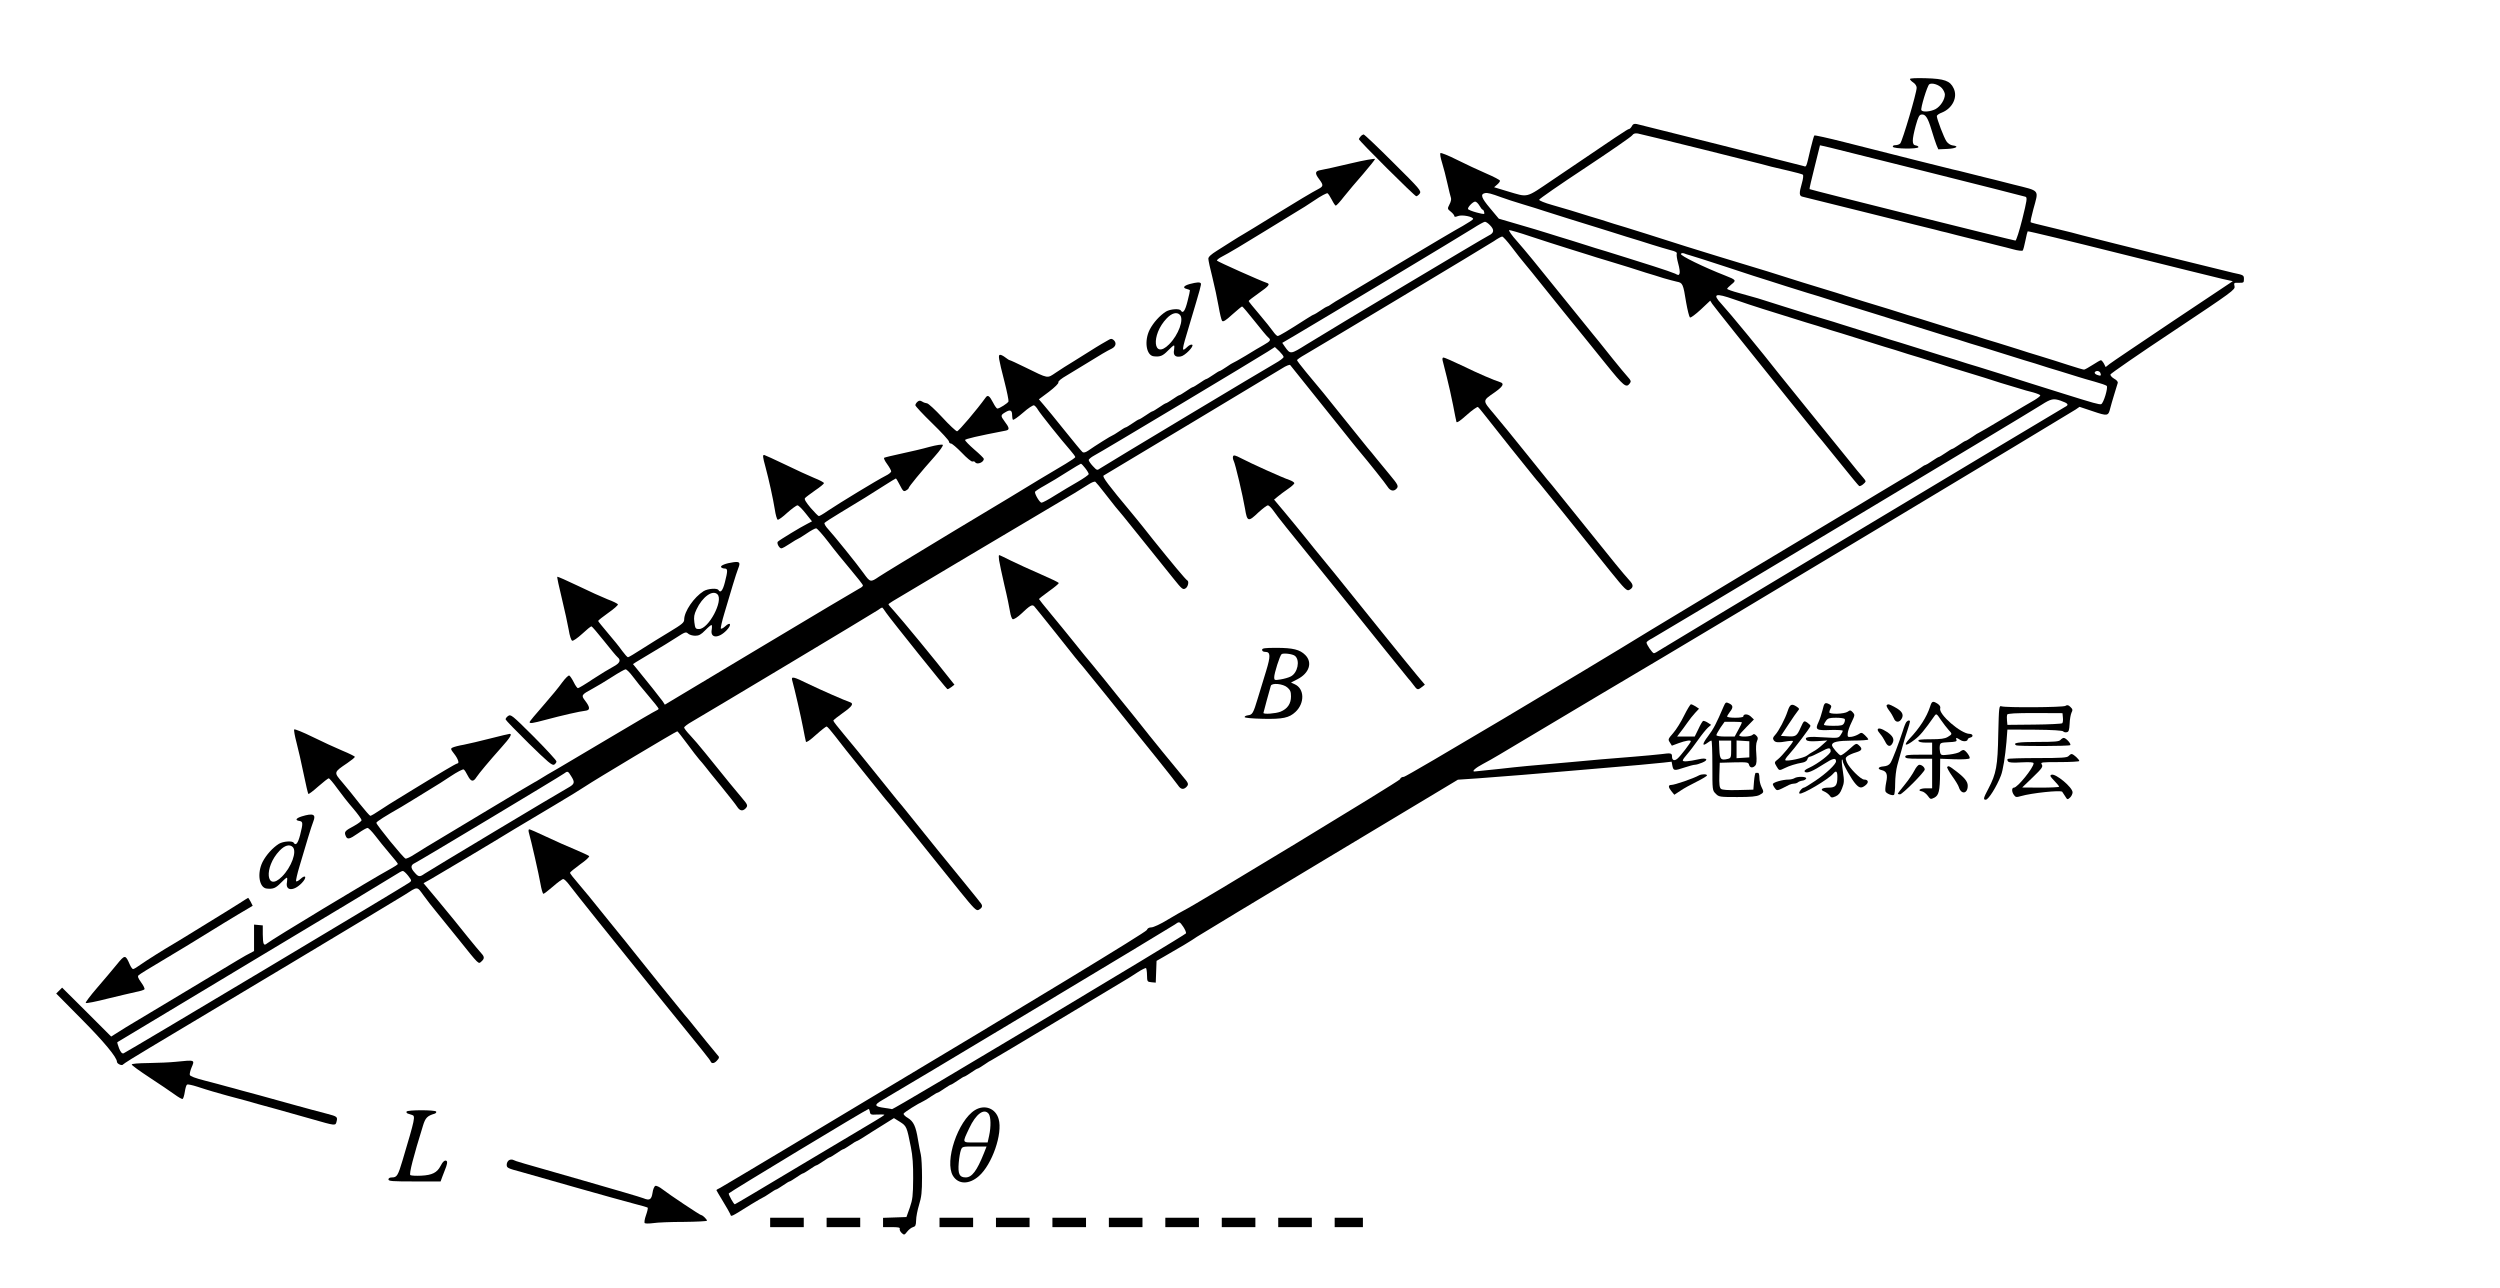 <?xml version="1.0" standalone="no"?>
<!DOCTYPE svg PUBLIC "-//W3C//DTD SVG 20010904//EN"
 "http://www.w3.org/TR/2001/REC-SVG-20010904/DTD/svg10.dtd">
<svg version="1.0" xmlns="http://www.w3.org/2000/svg"
 width="1860pt" height="958pt" viewBox="0 0 1860 958"
 preserveAspectRatio="xMidYMid meet">
<g transform="translate(0,958) scale(0.1,-0.1)"
fill="#000000" stroke="none">
<path d="M14210 8992 c0 -5 11 -17 25 -26 15 -10 25 -26 25 -39 0 -38 -105
-393 -122 -414 -6 -7 -22 -13 -35 -13 -15 0 -23 -5 -20 -12 5 -16 186 -18 190
-3 1 6 -8 11 -20 13 -29 4 -29 38 0 147 18 64 26 81 43 83 29 4 47 -23 74
-113 13 -44 30 -95 37 -113 l14 -33 67 3 c66 3 92 20 40 26 -16 2 -35 14 -46
30 -19 27 -72 167 -72 188 0 7 17 19 39 27 78 32 118 114 86 180 -26 56 -69
71 -207 75 -72 2 -118 0 -118 -6z m238 -68 c12 -14 22 -35 22 -47 0 -38 -33
-89 -70 -109 -37 -19 -95 -24 -105 -8 -8 12 44 183 59 193 19 13 70 -2 94 -29z"/>
<path d="M12141 8641 c-7 -12 -16 -21 -22 -21 -9 0 -84 -50 -567 -378 -206
-139 -177 -132 -337 -85 l-99 30 22 19 c12 10 22 23 22 29 0 6 -46 30 -102 54
-57 25 -155 70 -218 102 -63 32 -119 54 -123 50 -5 -5 1 -37 12 -72 11 -35 29
-105 40 -155 11 -50 23 -98 26 -106 4 -9 -1 -31 -11 -49 -16 -32 -16 -33 10
-54 14 -11 26 -26 26 -32 0 -8 8 -8 29 0 31 11 111 -5 111 -22 0 -5 -35 -28
-77 -52 -43 -23 -258 -150 -478 -282 -220 -132 -416 -249 -435 -260 -19 -10
-47 -28 -62 -38 -14 -11 -29 -19 -33 -19 -3 0 -26 -13 -50 -30 -24 -16 -46
-30 -49 -30 -4 0 -30 -15 -59 -34 -132 -85 -201 -126 -211 -126 -6 0 -22 16
-35 35 -13 19 -59 76 -102 127 -44 51 -79 95 -79 98 0 4 34 30 75 59 77 54 88
68 58 77 -41 13 -364 157 -369 165 -2 4 14 18 36 29 44 22 178 102 320 190
159 98 215 132 248 152 19 10 73 45 121 77 48 33 92 56 98 53 6 -4 20 -26 32
-49 12 -24 25 -43 29 -43 5 0 33 30 62 68 30 37 93 113 142 168 48 56 88 106
88 111 0 5 -82 -9 -182 -33 -101 -24 -200 -46 -220 -49 -45 -7 -48 -23 -13
-69 32 -43 32 -52 -6 -72 -36 -18 -182 -105 -309 -184 -157 -97 -215 -132
-247 -151 -17 -10 -56 -33 -85 -52 -29 -19 -81 -52 -115 -73 -43 -27 -63 -45
-63 -59 0 -11 13 -73 30 -138 16 -65 37 -162 46 -215 9 -53 21 -103 26 -109 8
-10 27 2 76 47 37 33 70 60 73 60 4 0 45 -49 92 -108 47 -59 92 -114 101 -121
24 -20 20 -28 -31 -57 -27 -15 -88 -51 -136 -81 -49 -29 -91 -53 -94 -53 -2 0
-24 -13 -48 -30 -24 -16 -46 -30 -50 -30 -4 0 -26 -13 -50 -30 -24 -16 -46
-30 -50 -30 -4 0 -26 -13 -50 -30 -24 -16 -46 -30 -50 -30 -4 0 -26 -13 -50
-30 -24 -16 -46 -30 -50 -30 -4 0 -26 -13 -50 -30 -24 -16 -46 -30 -50 -30 -4
0 -26 -13 -50 -30 -24 -16 -46 -30 -50 -30 -4 0 -26 -13 -50 -30 -24 -16 -46
-30 -50 -30 -4 0 -26 -13 -50 -30 -24 -16 -46 -30 -50 -30 -4 0 -26 -13 -50
-30 -24 -16 -46 -30 -49 -30 -6 0 -132 -79 -180 -113 -19 -13 -34 -17 -42 -11
-7 5 -66 77 -132 159 -66 83 -137 169 -157 192 l-36 42 75 56 c44 34 73 62 70
70 -3 8 21 28 63 52 37 22 106 64 153 93 95 59 142 87 183 107 30 16 35 44 11
64 -13 10 -19 10 -36 0 -11 -7 -36 -21 -54 -31 -18 -11 -57 -34 -86 -53 -29
-19 -84 -53 -123 -77 -38 -23 -97 -60 -129 -82 -68 -45 -51 -48 -229 39 -59
29 -111 53 -115 53 -4 0 -18 9 -32 20 -14 11 -31 20 -39 20 -17 0 -13 -24 32
-200 19 -74 32 -140 30 -147 -5 -13 -68 -53 -83 -53 -5 0 -19 19 -31 43 -27
52 -40 62 -56 39 -64 -89 -201 -251 -213 -251 -8 1 -58 47 -110 104 -52 56
-103 103 -113 104 -9 1 -26 6 -36 13 -15 9 -23 9 -35 -1 -9 -8 -16 -19 -16
-26 0 -7 56 -67 125 -134 69 -67 125 -128 125 -136 0 -8 7 -15 15 -15 8 0 44
-31 81 -69 37 -39 71 -67 79 -65 7 3 16 1 20 -5 13 -22 67 0 64 26 0 4 -31 35
-70 68 -38 33 -69 65 -69 71 0 8 90 29 302 70 31 6 29 20 -9 70 -30 40 -29 46
7 67 36 22 50 15 50 -22 0 -15 3 -31 6 -34 4 -4 38 20 76 53 37 33 74 57 81
54 7 -2 21 -18 30 -34 18 -30 169 -219 239 -299 21 -24 38 -47 38 -52 0 -4
-33 -27 -72 -50 -40 -23 -127 -75 -193 -115 -66 -41 -349 -212 -630 -380 -280
-169 -535 -324 -566 -345 -63 -43 -65 -42 -114 26 -45 64 -225 286 -263 327
-19 20 -31 41 -28 47 4 5 55 39 114 74 154 93 236 143 330 204 45 29 85 53 87
53 3 0 16 -23 30 -50 23 -45 28 -49 45 -40 11 6 20 14 20 18 0 10 94 124 193
235 41 46 66 82 61 87 -5 5 -46 -1 -99 -15 -49 -14 -143 -36 -209 -50 -65 -14
-123 -28 -128 -31 -5 -3 5 -24 22 -47 16 -22 30 -47 30 -54 0 -7 -18 -22 -41
-33 -67 -34 -341 -201 -431 -261 -31 -22 -61 -39 -66 -39 -5 0 -32 28 -61 61
-36 43 -49 65 -42 73 6 7 40 32 75 57 36 24 66 49 66 54 0 6 -33 23 -73 39
-39 16 -137 61 -217 100 -80 38 -149 70 -155 71 -12 0 -11 -14 10 -90 25 -93
56 -233 69 -314 6 -41 16 -76 22 -78 6 -2 38 21 71 52 34 30 68 55 76 55 8 0
35 -27 61 -60 l47 -59 -38 -20 c-45 -22 -204 -119 -216 -131 -11 -10 10 -50
26 -50 7 0 36 16 64 35 29 19 55 35 58 35 3 0 33 18 65 40 32 22 65 40 72 39
7 0 48 -46 91 -102 42 -56 118 -149 167 -207 49 -58 90 -110 90 -116 0 -6 -12
-16 -27 -23 -14 -7 -346 -204 -736 -438 l-711 -426 -15 24 c-14 20 -119 153
-199 250 l-23 28 23 15 c13 8 68 41 123 74 55 32 133 80 173 106 68 44 75 47
91 32 10 -9 33 -16 53 -16 27 0 43 8 74 40 21 22 43 40 47 40 4 0 5 -15 2 -34
-13 -65 49 -69 110 -6 41 42 31 69 -11 29 -13 -12 -27 -19 -31 -16 -3 4 8 55
26 114 18 60 46 153 62 208 17 55 34 110 40 123 19 47 13 55 -34 49 -58 -8
-100 -25 -92 -37 3 -5 15 -10 26 -10 24 0 24 -16 2 -102 -16 -63 -33 -83 -48
-58 -10 16 -78 11 -110 -8 -72 -45 -145 -151 -145 -212 0 -22 -16 -35 -107
-90 -60 -36 -152 -93 -205 -127 -54 -35 -101 -63 -106 -63 -5 0 -24 21 -43 47
-18 26 -66 86 -106 132 -40 47 -73 88 -73 91 0 4 34 31 75 60 42 29 74 58 72
63 -2 6 -36 23 -77 38 -40 16 -140 61 -222 101 -81 39 -150 69 -152 67 -3 -3
13 -76 34 -162 21 -87 44 -192 51 -233 7 -45 18 -78 26 -81 7 -3 40 20 74 51
33 31 64 56 69 56 4 0 46 -49 93 -108 47 -59 92 -114 101 -121 28 -23 18 -45
-31 -71 -27 -14 -94 -55 -151 -92 -56 -38 -107 -68 -112 -68 -6 0 -20 20 -32
45 -12 24 -27 46 -33 49 -7 2 -30 -21 -53 -52 -22 -32 -86 -109 -141 -172 -56
-63 -101 -118 -101 -122 0 -13 20 -10 121 17 119 32 255 63 294 67 37 4 36 25
-2 75 -31 40 -28 44 57 90 30 16 95 55 143 86 48 31 94 57 101 57 8 0 31 -23
52 -51 21 -29 73 -93 116 -143 43 -50 78 -95 78 -99 0 -4 -8 -10 -18 -14 -9
-3 -154 -88 -322 -188 -168 -100 -350 -208 -405 -240 -55 -31 -117 -68 -137
-81 -21 -13 -39 -24 -41 -24 -2 0 -177 -104 -388 -231 -211 -127 -398 -239
-416 -250 -17 -10 -56 -34 -87 -54 -30 -20 -61 -35 -69 -33 -15 3 -217 251
-217 266 0 9 71 53 185 118 11 6 58 35 105 64 47 29 105 65 130 80 25 14 84
52 132 84 48 32 92 55 98 51 6 -3 19 -24 30 -46 24 -46 41 -49 65 -11 21 31
89 113 187 223 63 70 80 99 60 99 -5 0 -69 -15 -143 -34 -74 -19 -163 -40
-199 -47 -36 -6 -73 -16 -83 -21 -16 -8 -15 -12 13 -48 28 -36 39 -70 23 -70
-5 0 -46 -23 -93 -51 -47 -28 -98 -59 -115 -69 -16 -9 -68 -41 -115 -70 -47
-29 -106 -65 -132 -81 -26 -15 -77 -48 -115 -73 -37 -25 -72 -46 -78 -46 -5 1
-41 42 -80 91 -38 50 -96 120 -127 157 -66 77 -67 75 35 144 31 21 57 42 57
47 0 4 -42 25 -93 46 -50 21 -150 67 -221 102 -71 35 -133 60 -137 56 -4 -5 4
-48 17 -98 13 -49 37 -154 53 -233 16 -79 32 -146 35 -149 3 -3 36 22 74 56
38 33 73 61 78 60 5 0 34 -34 64 -76 30 -42 83 -109 118 -149 34 -40 62 -79
62 -86 0 -7 -25 -26 -56 -43 -68 -36 -74 -44 -63 -72 12 -32 27 -29 93 17 31
22 63 40 70 40 8 0 33 -26 57 -57 24 -32 72 -91 106 -131 35 -40 63 -76 63
-80 0 -4 -28 -22 -63 -41 -137 -75 -876 -521 -910 -550 -25 -21 -31 -8 -32 67
l0 67 -33 3 -32 3 0 -99 0 -98 -32 -17 c-41 -21 -39 -20 -483 -287 -203 -122
-383 -230 -400 -240 -16 -9 -56 -34 -89 -55 l-59 -37 -182 182 -183 182 -22
-22 -22 -22 190 -192 c165 -166 262 -283 262 -316 0 -15 38 -32 45 -20 3 5 95
63 203 127 322 191 1832 1097 1892 1135 101 65 91 65 142 -5 24 -34 69 -91 99
-127 30 -36 102 -126 162 -200 152 -190 146 -184 168 -164 24 21 24 35 1 60
-22 23 -179 217 -207 253 -11 14 -66 81 -122 148 l-102 122 57 32 c66 38 456
270 617 369 61 36 196 117 300 179 105 62 208 126 230 141 60 41 676 410 684
409 3 0 36 -42 73 -92 37 -51 78 -103 90 -117 13 -14 32 -37 43 -51 11 -15 65
-82 121 -150 55 -68 109 -136 118 -151 20 -31 40 -35 62 -14 20 21 18 28 -24
77 -36 42 -120 144 -276 338 -38 47 -88 106 -112 131 -24 25 -44 51 -44 57 0
6 26 26 58 44 89 51 1354 809 1384 830 14 11 28 19 31 19 2 0 16 -17 29 -38
32 -47 448 -566 456 -569 4 -2 17 5 30 15 l23 18 -28 35 c-103 133 -366 452
-424 516 -22 23 -39 44 -39 47 0 2 15 13 33 24 17 10 266 158 552 329 286 170
565 336 620 368 137 80 243 144 287 173 20 13 41 21 47 18 5 -4 39 -44 73 -89
71 -91 89 -114 134 -166 16 -20 104 -128 194 -241 91 -113 171 -214 180 -224
64 -80 71 -86 91 -73 18 11 27 52 12 59 -10 4 -116 131 -254 303 -57 72 -110
139 -119 149 -8 10 -27 33 -41 50 -174 208 -221 271 -208 278 64 37 1286 772
1327 797 29 19 57 30 61 25 6 -7 119 -148 471 -588 8 -11 29 -35 45 -55 65
-77 193 -237 209 -263 19 -30 44 -36 64 -16 20 20 15 30 -50 108 -35 42 -79
95 -98 119 -19 25 -49 60 -66 80 -16 20 -95 117 -174 216 -147 184 -170 212
-284 348 -36 44 -66 83 -66 87 0 5 26 23 58 41 106 61 1357 812 1407 845 27
19 55 34 61 34 7 0 38 -35 70 -77 32 -43 81 -105 109 -138 28 -33 59 -72 70
-86 11 -14 102 -127 201 -250 100 -123 244 -300 319 -394 138 -171 154 -184
181 -147 11 14 8 22 -15 47 -15 17 -66 77 -112 135 -113 141 -109 137 -149
185 -19 23 -105 129 -191 236 -260 323 -300 371 -372 454 -39 43 -65 81 -59
83 5 1 77 -19 159 -47 81 -27 209 -68 283 -91 74 -23 146 -45 160 -50 14 -5
72 -23 130 -40 58 -18 130 -40 160 -49 30 -10 87 -28 125 -40 39 -11 98 -30
133 -41 35 -10 79 -22 98 -26 43 -8 47 -16 69 -155 10 -57 23 -107 28 -111 6
-4 42 23 81 59 l70 66 15 -24 c16 -23 250 -317 565 -708 86 -106 171 -212 189
-234 17 -22 46 -56 63 -76 16 -20 83 -103 149 -184 65 -81 122 -150 127 -153
9 -6 48 23 48 36 0 3 -8 15 -18 26 -10 10 -67 80 -127 155 -61 75 -191 236
-290 358 -99 122 -193 239 -210 260 -125 160 -368 455 -426 518 -72 77 -50 86
94 35 62 -22 159 -54 217 -72 58 -18 130 -41 160 -50 30 -10 102 -32 160 -50
58 -17 116 -35 130 -40 14 -5 72 -23 130 -40 58 -18 130 -41 160 -50 30 -10
102 -32 160 -50 58 -17 116 -35 130 -40 14 -5 72 -23 130 -40 58 -18 130 -41
160 -50 30 -10 102 -33 160 -50 58 -17 130 -40 160 -49 30 -10 87 -28 125 -40
39 -11 97 -29 130 -39 33 -11 84 -25 113 -32 28 -8 52 -18 52 -22 0 -5 -19
-20 -42 -34 -24 -13 -126 -74 -227 -134 -101 -61 -186 -110 -188 -110 -3 0
-24 -13 -48 -30 -24 -16 -46 -30 -50 -30 -4 0 -26 -13 -50 -30 -24 -16 -46
-30 -50 -30 -4 0 -26 -13 -50 -30 -24 -16 -46 -30 -50 -30 -4 0 -26 -14 -50
-30 -24 -17 -47 -30 -50 -30 -4 0 -19 -8 -33 -19 -15 -10 -43 -28 -62 -39 -19
-11 -134 -79 -255 -152 -121 -73 -233 -141 -250 -150 -51 -29 -1323 -794
-1445 -869 -507 -312 -1817 -1091 -1835 -1091 -14 0 -26 -7 -29 -18 -5 -14
-1531 -940 -1610 -977 -12 -5 -64 -36 -117 -67 -53 -33 -108 -58 -123 -58 -17
0 -29 -7 -34 -20 -6 -16 -884 -549 -2087 -1268 -60 -36 -324 -194 -585 -351
-261 -156 -487 -291 -502 -299 -16 -7 -28 -15 -28 -17 0 -2 22 -39 48 -82 26
-43 51 -86 55 -96 8 -21 -5 -28 155 72 46 28 86 51 88 51 3 0 25 14 49 30 24
17 46 30 50 30 4 0 26 14 50 30 24 17 46 30 50 30 4 0 26 14 50 30 24 17 46
30 50 30 4 0 26 14 50 30 24 17 46 30 50 30 4 0 26 14 50 30 24 17 46 30 50
30 4 0 26 14 50 30 24 17 46 30 50 30 4 0 26 14 50 30 24 17 46 30 49 30 4 0
30 15 59 34 28 18 89 57 135 85 l83 52 45 -28 c49 -31 51 -36 81 -188 13 -63
18 -134 17 -235 -1 -127 -4 -154 -25 -215 l-25 -70 -87 -3 -87 -3 0 -34 0 -35
65 0 c49 0 63 -3 59 -13 -2 -7 4 -21 15 -31 18 -16 20 -16 41 11 12 15 31 30
43 33 18 5 22 13 23 50 0 25 10 77 22 116 18 58 22 95 22 205 0 74 -4 150 -9
169 -5 19 -14 69 -21 110 -16 100 -33 136 -75 162 -20 11 -34 26 -32 32 3 10
107 75 147 93 8 3 34 19 57 35 23 15 44 28 48 28 4 0 26 13 50 30 24 16 46 30
50 30 4 0 26 14 50 30 24 17 46 30 50 30 4 0 26 14 50 30 24 17 46 30 50 30 4
0 26 14 50 30 24 17 45 30 48 30 2 0 222 131 488 291 266 160 498 299 516 310
17 10 57 35 87 55 31 20 59 34 63 31 3 -4 7 -28 7 -54 1 -46 2 -48 33 -51 l32
-3 3 81 3 81 56 32 c121 69 206 120 244 147 22 15 468 284 991 598 l951 571
149 10 c203 15 428 33 749 61 220 19 342 30 455 39 63 6 142 13 176 17 l61 7
6 -32 c8 -36 13 -37 91 -11 33 11 67 20 76 20 10 0 34 7 55 16 51 21 34 39
-26 25 -76 -17 -119 -20 -119 -9 0 6 15 27 33 47 18 20 54 68 81 106 27 39 60
79 73 91 l24 21 -26 17 c-14 9 -29 14 -34 12 -5 -3 -21 -30 -35 -61 l-27 -55
-66 0 -65 0 21 28 c12 15 36 47 53 72 17 25 44 59 60 76 l29 31 -25 17 c-14 9
-30 16 -35 16 -5 0 -28 -38 -51 -84 -22 -46 -59 -105 -81 -130 -39 -45 -40
-47 -25 -70 l15 -24 51 19 c49 18 90 25 90 14 0 -10 -76 -109 -98 -128 -23
-21 -42 -15 -42 13 0 27 -7 29 -80 19 -36 -4 -128 -13 -205 -19 -77 -6 -187
-15 -245 -20 -58 -5 -157 -14 -220 -20 -313 -27 -377 -33 -536 -51 -94 -10
-177 -19 -184 -19 -22 0 8 27 63 56 28 14 83 46 122 69 445 266 1131 674 1210
720 182 106 3049 1827 3078 1848 l29 20 99 -33 c109 -37 115 -36 129 21 5 19
18 66 30 104 12 39 24 77 26 85 3 9 -7 22 -26 32 -17 10 -30 24 -28 32 2 7
211 152 466 321 446 297 463 310 457 335 -6 26 -4 27 32 26 36 -1 38 1 38 28
0 28 -2 30 -80 46 -62 14 -926 228 -1127 280 -21 6 -55 14 -75 20 -21 5 -96
23 -168 41 -71 17 -133 32 -136 35 -4 2 5 45 19 96 41 151 55 134 -148 185
-96 25 -193 49 -215 54 -50 12 -109 27 -155 39 -19 5 -55 14 -80 19 -44 10
-384 96 -810 204 -118 30 -218 52 -221 49 -4 -4 -16 -50 -29 -102 -33 -141
-29 -133 -53 -125 -43 12 -1213 307 -1239 312 -20 4 -29 0 -37 -16z m499 -165
c234 -59 442 -111 463 -116 20 -6 54 -14 75 -20 20 -5 80 -19 132 -31 52 -12
99 -25 104 -29 4 -5 1 -33 -8 -63 -22 -76 -21 -96 7 -101 12 -3 195 -49 407
-101 212 -53 403 -101 425 -106 42 -10 94 -23 158 -39 20 -6 56 -15 80 -20 23
-6 58 -15 77 -20 19 -5 55 -14 80 -20 25 -6 63 -15 85 -21 22 -5 58 -14 80
-20 22 -5 56 -14 75 -19 19 -4 64 -16 98 -25 35 -10 67 -13 71 -9 4 5 13 38
20 74 7 36 15 67 17 69 2 3 314 -72 692 -167 378 -94 720 -179 760 -188 l74
-16 -444 -296 c-244 -164 -457 -307 -473 -320 l-29 -23 -13 26 c-8 14 -18 25
-22 25 -5 0 -33 -16 -62 -35 -30 -19 -58 -35 -64 -35 -6 0 -58 15 -116 34 -57
19 -151 48 -209 66 -58 17 -130 40 -160 50 -30 9 -102 32 -160 50 -58 17 -116
35 -130 40 -14 5 -72 23 -130 40 -58 18 -130 40 -160 50 -30 9 -102 32 -160
50 -58 17 -116 35 -130 40 -14 5 -56 18 -95 30 -124 37 -268 82 -325 100 -30
10 -102 33 -160 50 -58 17 -130 40 -160 49 -30 10 -89 28 -130 41 -41 13 -100
31 -130 41 -51 16 -105 32 -362 110 -91 27 -387 120 -538 169 -30 10 -102 32
-160 50 -58 17 -116 35 -130 40 -14 5 -72 23 -130 40 -58 18 -123 38 -145 45
-22 7 -84 25 -137 40 -54 15 -98 33 -97 39 0 6 153 112 341 236 187 124 345
233 351 243 9 13 21 17 42 14 17 -3 221 -53 455 -111z m1660 -165 c415 -104
762 -192 770 -195 14 -6 10 -28 -24 -166 -22 -88 -45 -160 -51 -160 -14 0
-1527 378 -1532 383 -2 2 15 75 37 162 22 86 40 159 40 161 0 6 -50 18 760
-185z m-3130 -199 c30 -11 102 -35 160 -52 58 -17 130 -40 160 -50 60 -20 286
-90 390 -122 36 -11 76 -23 90 -28 14 -5 72 -23 130 -41 58 -17 143 -44 190
-59 47 -15 109 -33 138 -41 38 -9 51 -17 47 -27 -3 -8 2 -41 11 -73 9 -32 14
-65 10 -74 -5 -14 -9 -14 -33 -1 -16 7 -89 33 -163 56 -74 23 -160 50 -190 60
-30 10 -102 32 -160 50 -58 17 -116 35 -130 40 -14 5 -72 23 -130 41 -58 17
-136 42 -175 54 -38 12 -136 42 -217 65 l-147 43 -65 78 c-65 77 -74 104 -38
112 20 4 45 -3 122 -31z m-163 -62 c9 -16 20 -30 24 -30 4 0 9 -8 11 -18 5
-18 3 -18 -56 -3 -34 9 -63 21 -64 26 -4 13 37 55 53 55 8 0 22 -13 32 -30z
m78 -145 c34 -34 32 -58 -8 -77 -34 -16 -1148 -682 -1355 -810 -122 -76 -121
-76 -163 -17 l-19 28 97 57 c194 114 1247 747 1322 795 42 27 82 49 89 49 7 0
24 -11 37 -25z m1490 -225 c17 -4 140 -44 275 -88 135 -45 277 -91 315 -102
39 -12 95 -30 125 -40 30 -10 102 -32 160 -50 58 -17 116 -35 130 -40 24 -8
216 -68 360 -112 36 -11 76 -23 90 -28 14 -5 72 -23 130 -40 58 -18 130 -40
160 -50 30 -10 102 -32 160 -50 58 -17 116 -35 130 -40 14 -5 72 -23 130 -40
58 -18 130 -40 160 -50 30 -10 102 -32 160 -50 58 -17 116 -35 130 -40 14 -5
72 -23 130 -40 58 -18 123 -38 145 -45 22 -7 76 -23 120 -35 44 -12 84 -26 89
-31 12 -11 -23 -129 -41 -136 -12 -5 -58 8 -278 77 -49 16 -164 52 -255 80
-91 29 -190 60 -220 70 -30 10 -102 32 -160 50 -58 17 -116 35 -130 40 -14 5
-72 23 -130 40 -58 18 -130 40 -160 50 -30 10 -102 32 -160 50 -58 17 -116 35
-130 40 -14 5 -86 27 -160 50 -74 23 -146 45 -160 50 -14 5 -72 23 -130 40
-58 17 -116 35 -130 40 -14 5 -86 27 -160 50 -74 23 -160 50 -190 60 -30 9
-94 27 -142 40 -49 13 -88 27 -88 31 0 4 15 19 32 33 38 30 35 34 -47 66 -159
62 -337 149 -329 161 3 6 13 7 23 4 9 -4 30 -11 46 -15z m-3025 -756 c0 -7
-28 -28 -62 -47 -70 -39 -1258 -752 -1300 -780 -26 -18 -26 -18 -57 15 -17 18
-31 39 -31 45 0 7 19 22 41 34 46 23 1207 719 1291 773 l53 34 33 -31 c17 -17
32 -36 32 -43z m6077 -119 c8 -21 2 -24 -25 -14 -13 5 -20 13 -17 19 9 15 35
12 42 -5z m-296 -206 c57 -20 65 -31 32 -47 -40 -22 -2971 -1780 -3013 -1808
-19 -13 -39 -24 -45 -24 -11 0 -55 64 -55 80 0 5 19 19 43 31 44 23 2785 1666
2897 1738 69 44 88 48 141 30z m-7257 -502 c15 -19 26 -38 26 -44 0 -6 -37
-32 -82 -58 -46 -26 -122 -72 -169 -101 -47 -30 -92 -54 -100 -54 -13 0 -49
59 -49 80 0 4 33 26 73 48 39 22 115 67 167 101 52 33 98 60 102 61 4 0 18
-15 32 -33z m-2736 -939 c46 -46 -66 -258 -137 -258 -26 0 -29 4 -35 50 -5 39
-2 58 16 96 44 94 120 148 156 112z m-1089 -1352 c30 -47 27 -59 -21 -86 -70
-38 -1041 -621 -1070 -641 -35 -25 -45 -24 -73 9 -32 35 -31 56 2 71 32 15
1080 644 1108 665 28 21 31 20 54 -18z m-1212 -742 c27 -36 27 -37 8 -51 -44
-31 -2111 -1266 -2126 -1270 -11 -3 -21 8 -33 37 -9 24 -15 44 -13 46 2 2 460
277 1018 612 558 334 1032 620 1054 635 22 15 45 27 52 27 7 0 24 -16 40 -36z
m5767 -380 c13 -20 22 -41 20 -48 -7 -14 -2175 -1312 -2187 -1308 -5 1 -30 5
-55 9 -77 10 -81 22 -20 57 107 60 2154 1289 2178 1307 34 25 36 24 64 -17z
m-2332 -1376 c3 -21 8 -23 56 -20 28 1 52 0 52 -2 0 -3 -33 -24 -72 -47 -40
-23 -290 -172 -554 -330 -265 -159 -484 -289 -487 -289 -8 0 -48 72 -45 81 3
8 1027 627 1040 628 4 1 8 -9 10 -21z"/>
<path d="M10123 8565 c-7 -8 -13 -17 -13 -20 0 -12 415 -425 427 -425 6 0 18
9 26 20 13 19 2 33 -197 230 -116 116 -215 210 -221 210 -5 -1 -16 -7 -22 -15z"/>
<path d="M8852 7467 c-46 -13 -56 -29 -22 -37 12 -3 22 -7 23 -10 1 -3 -7 -40
-18 -82 -18 -72 -34 -94 -50 -68 -10 16 -78 11 -110 -8 -46 -29 -94 -82 -121
-134 -43 -85 -26 -194 31 -199 46 -5 66 3 103 41 21 22 42 40 46 40 4 0 4 -15
1 -34 -8 -39 10 -56 50 -48 31 5 101 77 85 87 -6 4 -22 -2 -34 -14 -48 -45
-47 -38 14 164 82 275 89 299 84 307 -7 10 -28 9 -82 -5z m-74 -229 c33 -33
-10 -150 -80 -220 -119 -119 -137 69 -18 193 38 40 75 50 98 27z"/>
<path d="M10733 6898 c3 -13 17 -68 31 -123 14 -55 35 -149 47 -210 11 -60 23
-116 25 -124 3 -9 29 9 77 52 40 36 78 62 83 59 5 -4 25 -27 44 -52 19 -25
106 -135 194 -245 89 -110 167 -209 176 -219 8 -11 29 -35 46 -55 31 -37 324
-400 379 -470 17 -21 83 -104 148 -184 106 -131 121 -146 139 -136 32 17 33
38 0 72 -17 18 -63 73 -104 123 -40 50 -156 194 -258 320 -101 126 -191 238
-200 248 -8 11 -29 35 -46 55 -16 20 -95 117 -174 216 -79 99 -180 222 -223
273 -89 106 -90 98 5 164 59 42 72 64 41 74 -50 16 -162 64 -279 121 -73 35
-137 63 -144 63 -8 0 -10 -8 -7 -22z"/>
<path d="M9174 6185 c-3 -7 -1 -22 4 -32 13 -24 68 -259 85 -358 16 -98 24
-100 100 -27 31 28 62 52 70 52 8 0 27 -19 43 -42 30 -44 94 -123 389 -487 99
-122 194 -239 210 -260 61 -77 399 -496 404 -501 4 -3 19 -22 34 -42 32 -43
34 -44 65 -20 l23 18 -58 69 c-32 39 -133 162 -223 274 -383 476 -472 586
-498 616 -15 18 -61 74 -102 126 -41 51 -112 138 -158 193 l-83 99 28 23 c15
13 49 38 75 56 27 18 48 38 48 43 0 6 -17 17 -37 24 -51 17 -288 124 -358 161
-44 23 -57 26 -61 15z"/>
<path d="M7433 5413 c3 -21 21 -105 40 -188 20 -82 38 -172 42 -198 4 -27 13
-51 20 -54 8 -2 34 14 59 37 71 67 85 75 101 59 7 -8 76 -93 153 -190 165
-208 168 -212 208 -258 31 -37 326 -402 379 -470 17 -21 93 -116 171 -212 77
-96 148 -186 158 -201 20 -31 40 -35 62 -14 20 21 18 28 -24 77 -38 44 -265
323 -312 384 -14 18 -90 113 -170 211 -79 99 -151 188 -160 198 -8 11 -29 35
-45 55 -17 20 -69 83 -115 141 -46 58 -126 155 -177 217 -51 61 -93 114 -93
116 0 3 34 29 75 59 41 29 74 56 72 61 -1 4 -63 34 -137 66 -74 32 -172 77
-217 99 -46 23 -85 42 -89 42 -4 0 -4 -17 -1 -37z"/>
<path d="M9390 4745 c0 -9 9 -15 24 -15 39 0 40 -31 6 -142 -17 -57 -45 -148
-62 -203 -34 -113 -40 -123 -74 -127 -14 -2 -24 -7 -24 -13 0 -6 54 -11 137
-13 147 -3 194 7 241 51 70 65 68 173 -5 206 l-28 13 47 24 c89 45 115 125 59
181 -40 40 -91 53 -215 53 -88 0 -106 -3 -106 -15z m245 -45 c39 -33 20 -127
-32 -153 -15 -8 -50 -18 -76 -22 -44 -7 -47 -6 -47 16 0 30 42 162 55 172 13
10 82 2 100 -13z m-58 -234 c23 -20 28 -32 28 -68 0 -53 -26 -92 -78 -113 -36
-14 -127 -21 -127 -9 0 5 46 171 55 202 8 23 91 15 122 -12z"/>
<path d="M5894 4518 c18 -63 66 -274 81 -353 9 -49 19 -96 21 -103 2 -9 30 10
74 50 39 35 75 63 80 63 5 0 33 -32 62 -70 29 -39 118 -151 198 -250 79 -99
151 -189 160 -199 8 -11 29 -35 46 -55 31 -37 324 -400 379 -470 17 -21 83
-104 148 -184 103 -127 121 -145 137 -137 28 15 33 29 18 49 -7 10 -60 76
-118 147 -87 105 -294 361 -443 547 -17 22 -46 56 -63 76 -16 20 -95 117 -174
216 -79 99 -179 221 -222 272 -43 51 -78 96 -78 101 0 5 32 30 70 57 70 49 85
71 53 81 -37 12 -212 89 -308 135 -113 56 -130 59 -121 27z"/>
<path d="M12823 4322 c-54 -126 -73 -163 -115 -219 -45 -59 -46 -81 -2 -48 10
8 22 15 27 15 4 0 7 -83 7 -185 0 -184 0 -186 25 -210 23 -24 29 -25 160 -25
102 0 143 4 165 15 34 18 35 22 15 61 -8 16 -15 46 -15 67 0 20 -4 37 -10 37
-5 0 -13 0 -17 0 -5 0 -10 -28 -13 -62 l-5 -63 -114 -3 c-76 -2 -118 1 -127 9
-11 9 -14 34 -12 103 l3 91 106 3 c100 2 107 1 112 -18 6 -24 29 -26 47 -5 9
11 11 36 7 86 -4 44 -2 80 5 95 9 20 8 28 -5 41 -13 13 -19 15 -29 5 -14 -14
-98 -17 -98 -3 0 5 25 33 55 63 l54 55 -23 22 c-22 21 -56 21 -56 0 0 -5 -27
-9 -60 -9 -33 0 -60 4 -60 9 0 4 9 20 20 34 27 33 25 50 -6 64 -23 11 -26 9
-41 -25z m137 -117 c0 -3 -12 -28 -27 -55 l-27 -50 -68 0 c-42 0 -68 4 -68 11
0 6 14 30 30 55 l31 44 64 0 c36 0 65 -2 65 -5z m-80 -200 c0 -60 -2 -65 -24
-71 -53 -13 -61 -4 -64 69 l-3 67 46 0 45 0 0 -65z m135 0 l0 -60 -47 -3 -48
-3 0 66 0 66 48 -3 47 -3 0 -60z"/>
<path d="M14360 4323 c-25 -78 -79 -161 -154 -240 -50 -54 -28 -58 38 -7 41
31 70 66 149 178 13 18 16 17 47 -30 19 -27 44 -60 57 -74 29 -31 29 -32 -6
-53 -22 -13 -52 -17 -126 -17 -73 0 -96 -3 -92 -12 2 -8 23 -13 53 -13 l49 0
0 -45 0 -45 -100 0 c-82 0 -100 -3 -100 -15 0 -12 18 -15 100 -15 l100 0 0
-110 0 -110 -45 0 c-46 0 -68 -17 -30 -23 11 -2 30 -16 42 -32 20 -28 22 -28
49 -15 34 18 42 49 43 185 l1 105 106 -4 c64 -2 109 1 113 7 7 11 -31 62 -46
62 -6 0 -19 -6 -27 -14 -9 -7 -44 -16 -78 -20 -60 -7 -63 -6 -69 18 -3 13 -4
35 -2 47 3 22 8 24 66 27 51 2 63 6 58 17 -7 19 -1 19 28 0 22 -15 56 -12 56
5 0 4 9 10 21 13 23 6 17 27 -7 27 -64 0 -233 146 -219 190 4 11 -3 23 -19 34
-36 23 -43 20 -56 -21z"/>
<path d="M13560 4298 c-7 -29 -21 -71 -31 -92 -26 -55 -16 -62 92 -57 49 1 89
-1 89 -6 0 -5 -7 -19 -16 -32 -16 -23 -19 -23 -123 -17 -114 8 -149 3 -131
-20 8 -9 31 -11 83 -8 l72 5 -37 -33 c-20 -19 -49 -40 -65 -48 -15 -8 -37 -22
-48 -31 -21 -18 -151 -46 -162 -35 -4 3 7 21 24 39 40 43 163 205 163 216 0 5
-11 16 -24 25 -25 16 -25 15 -50 -39 -28 -63 -36 -67 -100 -63 l-46 3 56 85
c31 47 62 92 70 101 13 14 12 18 -11 33 -36 23 -48 16 -65 -35 -19 -58 -66
-148 -93 -177 -17 -18 -19 -27 -10 -40 11 -17 34 -19 106 -6 20 3 37 3 37 0 0
-12 -82 -111 -111 -134 -29 -23 -29 -24 -12 -53 20 -34 20 -34 63 -13 32 16
78 31 134 41 16 3 31 14 33 24 3 11 11 19 18 19 7 0 42 16 78 35 64 35 77 36
77 5 0 -20 -96 -93 -159 -122 -31 -14 -40 -23 -33 -30 15 -15 59 4 144 59 65
42 88 47 88 19 0 -22 -73 -91 -154 -145 -41 -28 -79 -51 -84 -51 -15 0 -44
-38 -34 -44 18 -11 216 106 251 148 22 26 31 19 31 -25 0 -63 -13 -79 -65 -79
-51 0 -68 -16 -32 -29 14 -6 31 -19 39 -29 12 -18 17 -19 45 -7 22 10 35 25
48 60 16 41 17 55 6 127 -7 44 -10 83 -7 86 3 3 6 -2 6 -10 0 -21 67 -140 97
-172 28 -31 43 -32 73 -8 26 21 20 42 -11 42 -25 0 -111 87 -129 129 -11 28
-11 33 6 46 11 8 38 20 62 27 46 14 52 26 22 53 -19 17 -21 16 -71 -29 -28
-25 -57 -46 -64 -46 -12 0 -65 61 -65 76 0 24 42 33 153 34 64 0 117 4 117 8
0 5 -11 19 -25 32 -23 21 -26 22 -48 7 -13 -8 -37 -17 -53 -19 -27 -3 -29 -1
-27 26 1 16 14 53 29 83 25 52 25 55 9 73 -16 17 -20 18 -38 5 -25 -18 -137
-21 -137 -4 0 6 5 19 10 29 8 15 6 21 -9 30 -33 17 -39 12 -51 -42z m165 -68
c3 -5 1 -19 -5 -30 -9 -17 -21 -20 -80 -20 -39 0 -70 3 -70 8 0 4 7 18 16 30
13 18 25 22 74 22 32 0 62 -4 65 -10z"/>
<path d="M14037 4333 c-4 -3 4 -21 18 -39 14 -18 29 -44 35 -58 12 -33 42 -34
59 -2 17 31 1 57 -52 85 -42 23 -50 25 -60 14z"/>
<path d="M15366 4328 c-20 -11 -441 -14 -475 -3 -18 6 -19 -3 -24 -207 -4
-238 -15 -294 -73 -405 -37 -70 -41 -83 -20 -83 20 0 81 97 113 180 15 38 32
144 41 249 l7 93 205 -1 c129 -1 207 -6 211 -13 3 -5 15 -8 25 -6 16 3 19 14
22 63 1 33 8 70 14 83 10 19 9 26 -8 42 -15 15 -23 17 -38 8z m-18 -87 c2 -19
0 -37 -5 -42 -4 -4 -98 -9 -208 -10 l-200 -2 -3 33 c-2 17 -1 37 1 43 3 9 63
12 208 12 l204 -1 3 -33z"/>
<path d="M3780 4253 c-11 -8 -20 -20 -18 -26 2 -7 80 -87 173 -179 142 -139
173 -165 188 -157 9 6 17 16 17 24 0 8 -76 90 -169 184 -163 162 -170 168
-191 154z"/>
<path d="M14183 4208 c-5 -7 -17 -35 -25 -63 -31 -95 -78 -219 -93 -241 -10
-16 -27 -24 -52 -26 -41 -3 -48 -20 -12 -28 36 -9 45 -32 32 -92 -6 -29 -8
-59 -5 -66 6 -16 50 -34 63 -26 5 3 9 41 9 84 0 44 7 105 16 137 18 65 31 114
44 158 4 17 17 59 29 94 12 35 21 68 21 72 0 13 -16 11 -27 -3z"/>
<path d="M13970 4150 c0 -6 9 -20 20 -32 10 -11 26 -36 35 -54 18 -39 39 -44
55 -14 16 30 4 54 -40 84 -41 27 -70 34 -70 16z"/>
<path d="M15330 4075 c-10 -12 -42 -15 -171 -15 -143 0 -188 -7 -159 -25 13
-8 389 -7 402 1 11 7 -30 54 -48 54 -6 0 -17 -7 -24 -15z"/>
<path d="M15390 3955 c-10 -12 -49 -15 -230 -15 -119 0 -220 -3 -223 -7 -4 -3
-2 -12 3 -18 7 -9 36 -11 100 -7 65 3 90 1 90 -7 0 -33 -120 -181 -146 -181
-18 0 -18 -31 0 -55 12 -17 18 -18 52 -8 79 23 297 46 307 32 2 -2 11 -17 21
-32 17 -28 18 -28 37 -11 10 9 19 27 19 39 0 37 -126 142 -157 131 -14 -6 -10
-13 20 -44 20 -21 37 -41 37 -45 0 -4 -62 -7 -137 -7 l-138 1 79 76 c69 66 77
79 67 95 -11 17 -5 18 134 18 80 0 145 4 145 8 0 12 -44 52 -57 52 -6 0 -16
-7 -23 -15z"/>
<path d="M14243 3847 c-12 -24 -44 -71 -72 -105 -28 -34 -51 -64 -51 -67 0 -3
7 -5 16 -5 18 0 184 167 184 185 0 16 -21 35 -40 35 -9 0 -25 -19 -37 -43z"/>
<path d="M14487 3874 c-3 -4 13 -34 37 -68 24 -33 47 -71 50 -83 18 -57 66
-49 66 11 0 33 -26 64 -101 119 -38 29 -42 30 -52 21z"/>
<path d="M12640 3811 c-41 -23 -181 -71 -206 -71 -23 0 -23 -16 0 -45 l23 -28
44 29 c24 17 79 47 122 68 42 21 77 42 77 47 0 11 -39 11 -60 0z"/>
<path d="M13350 3790 c-8 -5 -28 -10 -43 -10 -44 0 -117 -21 -117 -34 0 -6 7
-20 16 -31 16 -21 14 -21 106 26 10 5 26 9 36 9 10 0 22 4 28 9 5 5 20 11 33
13 14 1 26 9 29 16 5 15 -65 17 -88 2z"/>
<path d="M2245 3506 c-44 -14 -52 -29 -17 -34 27 -4 27 -17 5 -104 -16 -63
-33 -83 -48 -58 -10 16 -78 11 -110 -8 -46 -29 -94 -82 -121 -134 -43 -85 -26
-194 31 -199 46 -5 66 3 103 41 21 22 42 40 46 40 4 0 4 -15 1 -34 -13 -65 49
-69 110 -6 41 42 31 69 -11 29 -13 -12 -27 -19 -31 -16 -3 4 8 55 26 114 18
60 46 153 62 208 17 55 34 110 40 123 22 54 -1 64 -86 38z m-67 -228 c33 -33
-10 -150 -80 -220 -119 -119 -137 69 -18 193 38 40 75 50 98 27z"/>
<path d="M3934 3388 c18 -62 76 -317 87 -383 7 -41 17 -75 22 -75 5 0 37 25
72 55 34 30 68 55 76 55 8 -1 29 -22 48 -48 19 -26 114 -145 210 -265 97 -120
190 -235 206 -256 17 -21 112 -139 211 -262 384 -473 417 -514 421 -526 7 -18
27 -16 46 5 20 22 21 27 4 44 -10 11 -132 160 -197 242 -8 11 -29 35 -46 55
-31 37 -326 402 -379 470 -16 21 -95 119 -175 217 -79 98 -151 188 -160 198
-8 10 -43 52 -77 92 -35 40 -63 76 -62 81 0 4 34 32 75 62 42 29 72 57 67 62
-4 4 -51 26 -103 48 -52 21 -148 64 -214 95 -65 31 -123 56 -128 56 -6 0 -7
-10 -4 -22z"/>
<path d="M1779 2858 c-35 -22 -84 -53 -109 -68 -25 -15 -83 -51 -130 -80 -143
-88 -214 -132 -245 -150 -74 -43 -204 -125 -248 -156 -26 -19 -51 -34 -57 -34
-5 0 -16 15 -24 33 -33 76 -36 76 -98 0 -30 -37 -96 -115 -146 -173 -50 -58
-88 -108 -84 -112 4 -4 77 10 162 32 85 21 181 43 212 50 32 6 60 15 63 20 3
5 -8 28 -25 51 -24 34 -28 45 -18 54 7 7 85 55 173 107 155 93 196 117 375
228 47 29 133 82 192 117 l108 64 -15 30 c-9 16 -17 29 -19 29 -1 0 -32 -19
-67 -42z"/>
<path d="M1305 1680 c-38 -4 -127 -8 -197 -9 -81 -1 -128 -5 -128 -11 0 -6 60
-49 133 -97 72 -47 156 -104 185 -125 29 -21 56 -37 61 -34 5 3 12 27 16 53 4
27 11 51 17 54 5 3 39 -4 76 -16 37 -12 87 -28 112 -35 25 -7 56 -16 70 -20
14 -4 63 -18 110 -30 47 -12 96 -26 110 -30 25 -8 45 -13 180 -50 112 -31 134
-37 270 -76 178 -51 176 -51 184 -18 9 34 4 38 -69 57 -33 9 -86 23 -117 31
-32 9 -82 22 -110 30 -53 15 -138 38 -278 77 -41 11 -100 27 -130 35 -30 9
-80 22 -110 30 -30 9 -104 28 -165 44 -74 19 -111 33 -113 43 -2 8 4 32 12 52
26 61 30 60 -119 45z"/>
<path d="M7254 1321 c-127 -78 -229 -382 -164 -489 40 -65 120 -66 193 -2 98
86 178 316 147 424 -22 80 -104 111 -176 67z m102 -28 c16 -22 18 -95 3 -163
l-11 -50 -90 0 c-103 0 -100 -7 -47 106 50 107 111 151 145 107z m-36 -294
c-52 -130 -89 -179 -135 -179 -47 0 -59 25 -52 109 3 36 10 78 16 94 10 27 12
27 101 27 l90 0 -20 -51z"/>
<path d="M3025 1310 c-3 -6 1 -12 9 -15 9 -3 23 -7 31 -10 27 -8 24 -23 -70
-338 -33 -111 -42 -127 -77 -127 -18 0 -28 -5 -28 -15 0 -13 28 -15 194 -15
l194 0 12 33 c7 17 16 41 20 52 16 38 21 63 12 68 -12 8 -28 -5 -45 -39 -25
-48 -62 -67 -142 -71 -38 -2 -75 0 -82 4 -11 8 23 139 94 368 18 59 32 73 86
89 10 3 15 10 12 16 -8 13 -212 13 -220 0z"/>
<path d="M3787 948 c-9 -5 -17 -20 -17 -33 0 -24 5 -27 110 -55 19 -6 195 -55
390 -111 195 -55 397 -112 449 -125 52 -13 96 -26 100 -29 3 -3 -3 -29 -13
-57 -10 -28 -14 -54 -9 -58 4 -4 33 -4 63 0 30 5 133 9 228 9 94 1 172 5 172
9 0 10 -33 42 -44 42 -8 0 -238 153 -289 193 -20 16 -44 27 -51 24 -8 -3 -18
-26 -21 -51 -8 -52 -22 -60 -68 -41 -19 8 -225 68 -458 135 -475 136 -488 139
-510 150 -8 4 -23 4 -32 -2z"/>
<path d="M5730 485 l0 -35 125 0 125 0 0 35 0 35 -125 0 -125 0 0 -35z"/>
<path d="M6150 485 l0 -35 125 0 125 0 0 35 0 35 -125 0 -125 0 0 -35z"/>
<path d="M6990 485 l0 -35 125 0 125 0 0 35 0 35 -125 0 -125 0 0 -35z"/>
<path d="M7410 485 l0 -35 125 0 125 0 0 35 0 35 -125 0 -125 0 0 -35z"/>
<path d="M7830 485 l0 -35 125 0 125 0 0 35 0 35 -125 0 -125 0 0 -35z"/>
<path d="M8250 485 l0 -35 125 0 125 0 0 35 0 35 -125 0 -125 0 0 -35z"/>
<path d="M8670 485 l0 -35 125 0 125 0 0 35 0 35 -125 0 -125 0 0 -35z"/>
<path d="M9090 485 l0 -35 125 0 125 0 0 35 0 35 -125 0 -125 0 0 -35z"/>
<path d="M9510 485 l0 -35 125 0 125 0 0 35 0 35 -125 0 -125 0 0 -35z"/>
<path d="M9930 485 l0 -35 105 0 105 0 0 35 0 35 -105 0 -105 0 0 -35z"/>
</g>
</svg>
